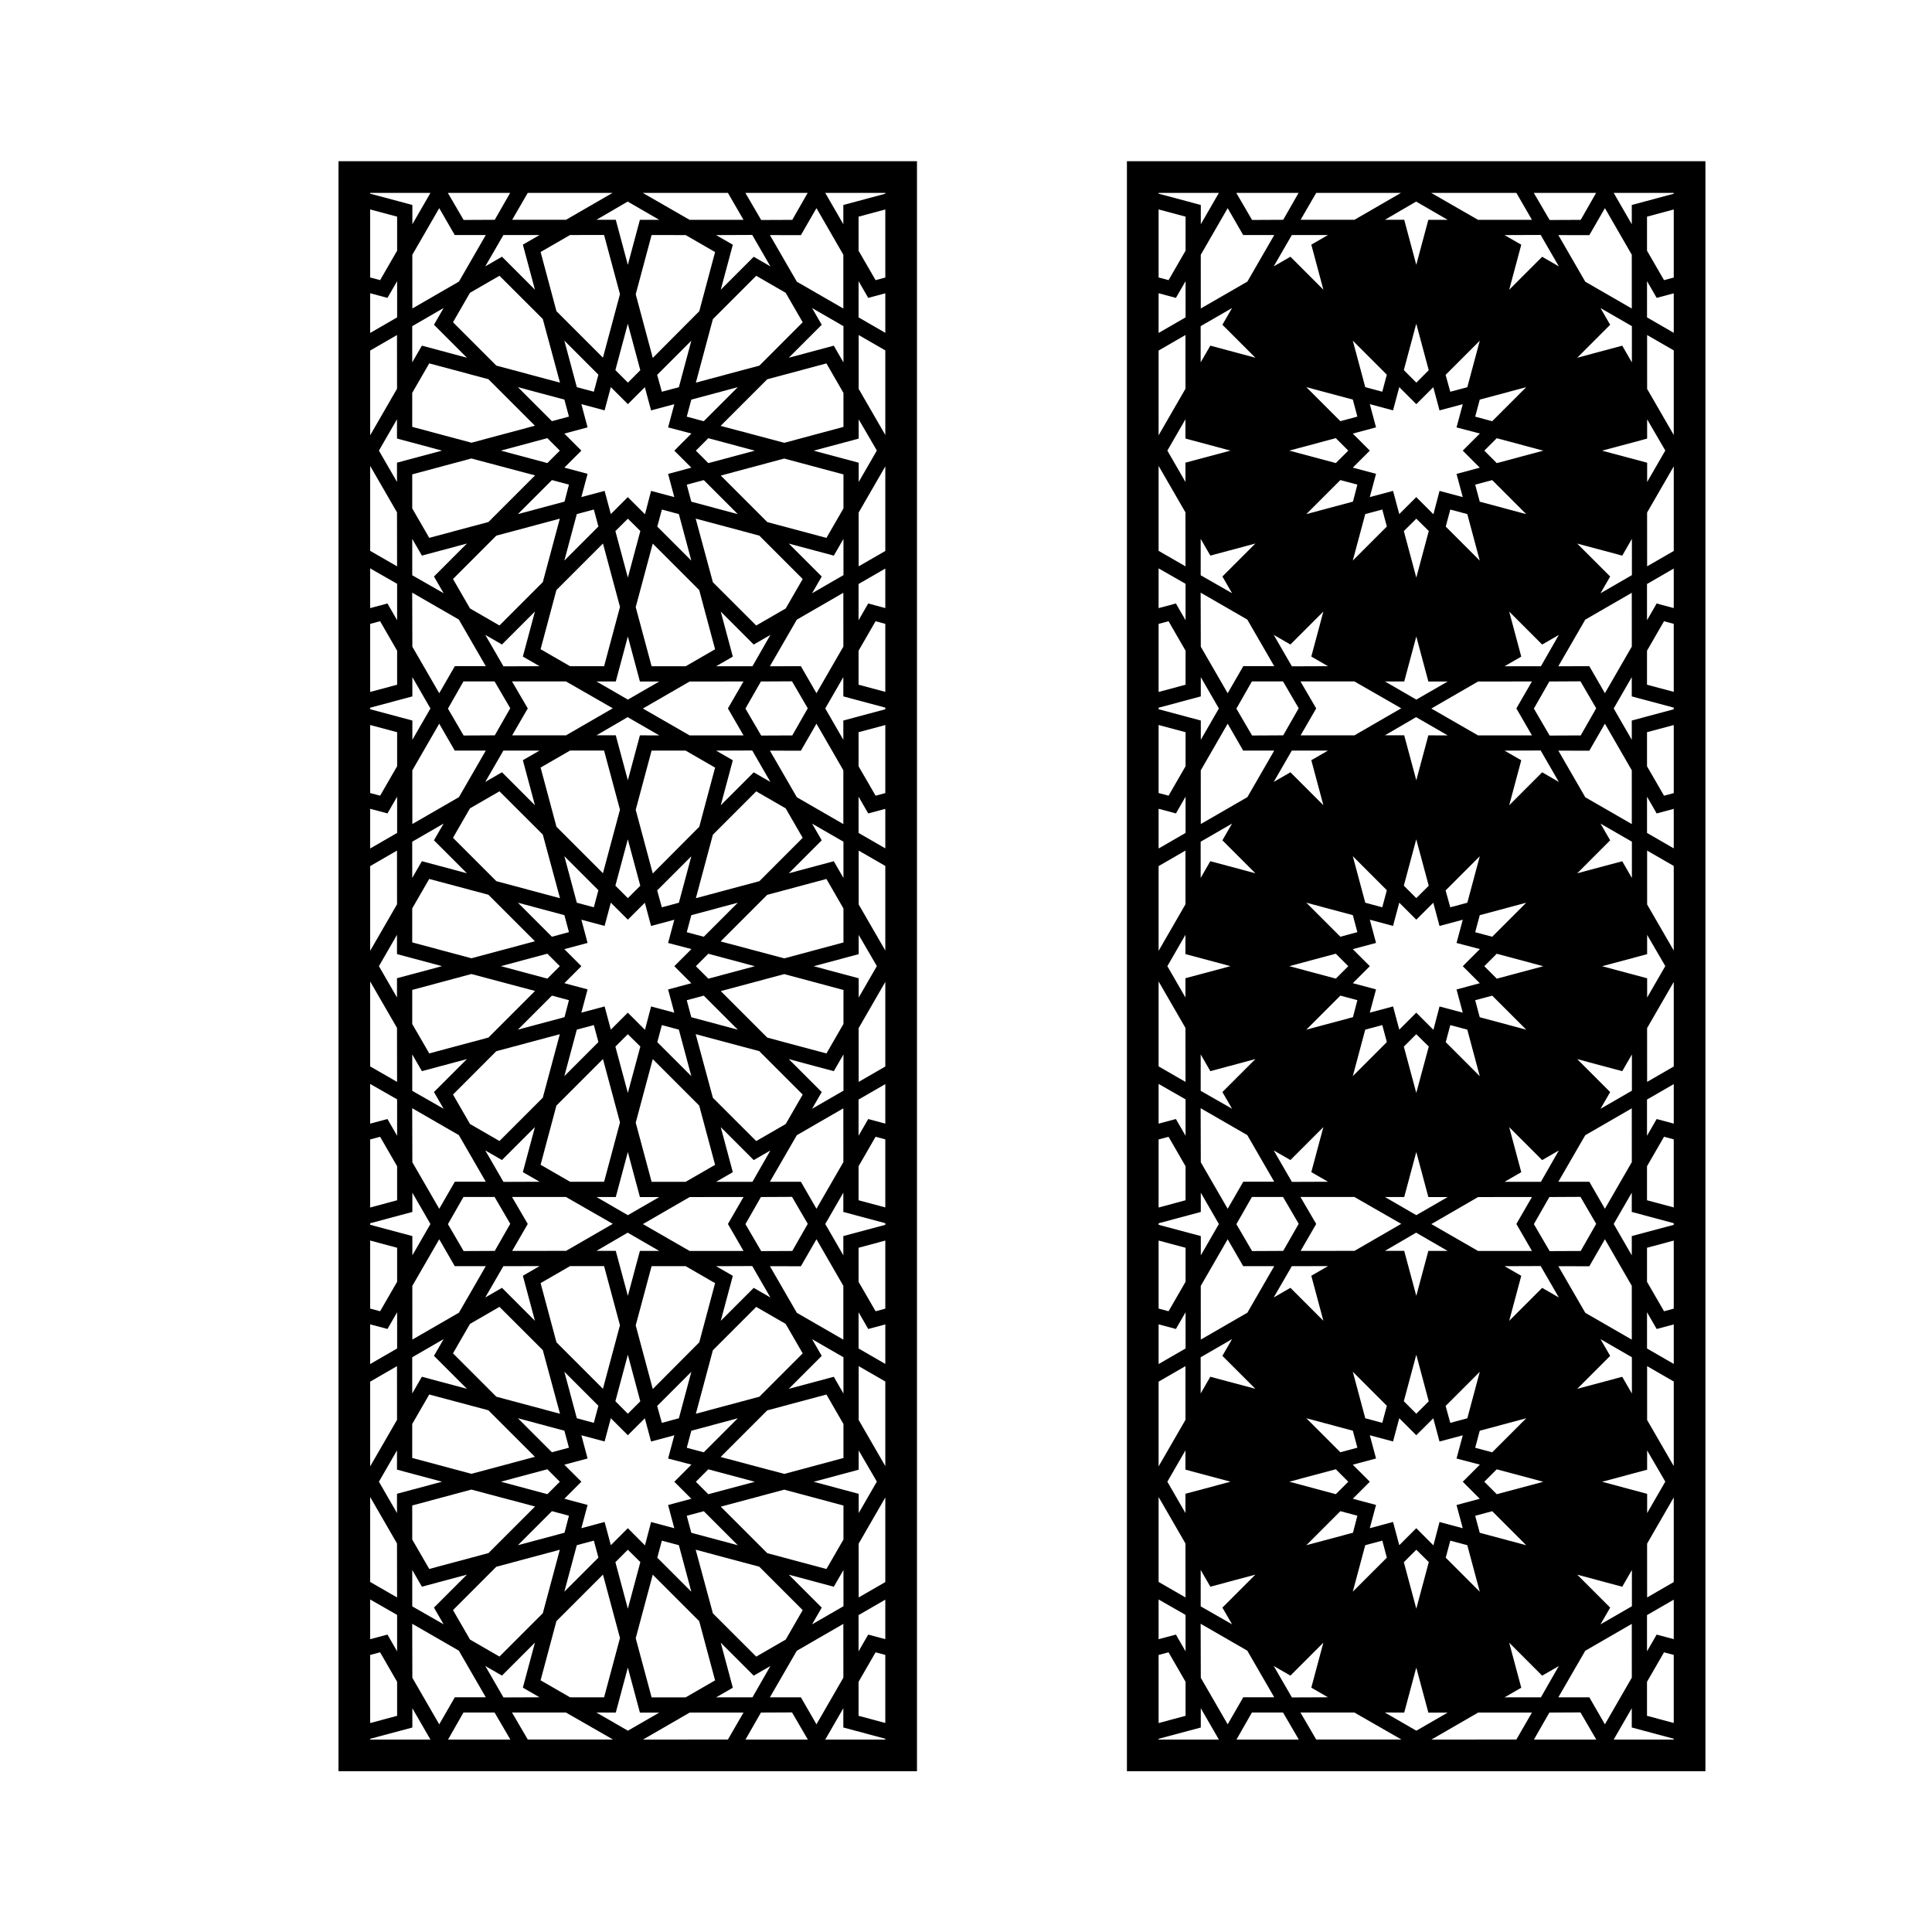 <?xml version="1.0" encoding="utf-8"?>
<!-- Generator: Adobe Illustrator 14.0.0, SVG Export Plug-In . SVG Version: 6.00 Build 43363)  -->
<!DOCTYPE svg PUBLIC "-//W3C//DTD SVG 1.1//EN" "http://www.w3.org/Graphics/SVG/1.1/DTD/svg11.dtd">
<svg version="1.1" id="Layer_1" xmlns="http://www.w3.org/2000/svg" xmlns:xlink="http://www.w3.org/1999/xlink" x="0px" y="0px"
	 width="864px" height="864px" viewBox="0 0 864 864" enable-background="new 0 0 864 864" xml:space="preserve">
<path d="M151.371,72.1v719.999h258.707V72.1H151.371z M384.008,187.527l8.126,13.949l-8.12,14.072v-8.615l-20.138-5.393
	l20.134-5.395L384.008,187.527z M384.008,418.084l8.126,13.949l-8.12,14.072v-8.615l-20.138-5.393l20.134-5.395L384.008,418.084z
	 M384.008,648.64l8.126,13.949l-8.12,14.074v-8.615l-20.138-5.395l20.134-5.393L384.008,648.64z M177.541,676.646l-8.088-14.018
	l8.082-14.01v8.615l20.139,5.395l-20.136,5.393L177.541,676.646z M177.541,446.088l-8.088-14.018l8.082-14.01v8.615l20.139,5.395
	l-20.136,5.393L177.541,446.088z M177.541,215.531l-8.088-14.018l8.082-14.008v8.613l20.139,5.395l-20.136,5.393L177.541,215.531z
	 M294.812,98.307l-8.646-0.004l-5.388,20.107v-0.021l-0.009,0.031l-5.395-20.141l-8.632,0.004l13.964-8.139L294.812,98.307z
	 M320.235,105.131l16.166-0.064l8.13,14.07l-7.463-4.309l-14.74,14.74l5.394-20.131L320.235,105.131z M338.189,123.342l13.166,7.604
	l7.613,13.176l-19.355,19.381l-28.416,7.613l7.605-28.387L338.189,123.342z M275.207,698.612l5.563-5.564l0.009,0.002l5.588,5.523
	l-5.587,20.857l-0.001-0.004v-0.016L275.207,698.612z M280.77,683.417l-7.6,7.602l-2.782-10.389l-10.404,2.789l2.789-10.398
	l-10.385-2.783l7.604-7.602l-7.615-7.613l10.398-2.787l-2.781-10.387l10.385,2.785l2.785-10.402l7.614,7.613v-0.01l7.601-7.57
	l2.783,10.385l10.402-2.789l-2.786,10.398l10.436,2.729l-7.654,7.656l7.613,7.617l-10.399,2.785l2.783,10.385l-10.383-2.785
	l-2.737,10.459L280.77,683.417z M198.391,726.403l-14.032-8.027l-0.003-16.287l4.32,7.49l20.136-5.398l-14.744,14.746
	L198.391,726.403z M191.963,701.646l-7.61-13.154l-0.002-15.242l26.445-7.104l28.487,7.566l-20.837,20.838L191.963,701.646z
	 M198.391,495.845l-14.032-8.025l-0.003-16.287l4.32,7.488l20.136-5.396l-14.744,14.746L198.391,495.845z M198.391,265.289
	l-14.032-8.025l-0.003-16.287l4.32,7.488l20.136-5.396l-14.744,14.746L198.391,265.289z M275.201,165.52l5.563-20.758l5.579,20.791
	l-5.564,5.59v-0.045L275.201,165.52z M280.777,180.729l0.001,0.023l7.601-7.6l2.783,10.383l10.402-2.787l-2.786,10.396l10.436,2.73
	l-7.654,7.656l7.613,7.615l-10.399,2.787l2.783,10.383l-10.383-2.783l-2.737,10.457l-7.658-7.66v-0.02l-0.008-0.008l-7.6,7.604
	l-2.782-10.389l-10.404,2.789l2.789-10.4l-10.385-2.781l7.604-7.604l-7.615-7.613l10.398-2.787l-2.781-10.385l10.385,2.785
	l2.785-10.404L280.777,180.729z M293.886,167.645l15.285-15.283l-5.572,20.789l-7.62,2.043L293.886,167.645z M325.533,316.816
	l0.003,0.004h-0.001l6.967,12.055l-24.119-0.008l-20.877-12.012l0.06-0.035h0.002l20.847-12.051l24.081-0.012l-6.968,12.053
	L325.533,316.816z M309.172,439.703l-10.399,2.785l2.783,10.386l-10.383-2.784l-2.737,10.458l-7.658-7.66v-0.021l-0.008-0.008
	l-7.6,7.604l-2.782-10.388l-10.404,2.788l2.789-10.399l-10.385-2.781l7.604-7.604l-7.615-7.613l10.398-2.787l-2.781-10.385
	l10.385,2.785l2.785-10.404l7.612,7.611l7.603-7.576l2.783,10.383l10.402-2.787l-2.786,10.396l10.436,2.73l-7.654,7.656
	L309.172,439.703z M325.533,547.372l0.003,0.006h-0.001l6.967,12.055l-24.119-0.01l-20.877-12.01l0.06-0.035h0.002l20.847-12.053
	l24.081-0.012l-6.968,12.053L325.533,547.372z M291.923,621.179l-7.628-28.467l7.097-26.48l15.23,0.004l13.168,7.6l-7.068,26.453
	L291.923,621.179z M309.171,613.476l-5.572,20.789l-7.62,2.041l-2.093-7.549L309.171,613.476z M246.815,649.46l-15.218-15.217
	l20.799,5.572l2.038,7.602L246.815,649.46z M250.359,662.638l-5.566,5.564l-20.806-5.574l20.792-5.57L250.359,662.638z
	 M252.382,613.45l15.22,15.219l-2.039,7.625l-7.604-2.037L252.382,613.45z M248.856,600.292l-7.096-26.482l13.167-7.598
	l15.219-0.006l7.107,26.451l-7.615,28.416L248.856,600.292z M236.019,547.36l-7.052-12.078h24.106l20.971,12.029l-0.113,0.066
	l-20.795,12.021l-24.085,0.008l6.959-12.029h0.001L236.019,547.36L236.019,547.36z M236.019,316.805l-7.052-12.078h24.106
	l20.971,12.029l-0.113,0.064l-20.795,12.021l-24.085,0.008l6.959-12.029h0.001L236.019,316.805L236.019,316.805z M246.828,214.688
	l7.602,2.033l-1.969,7.602l-20.857,5.588L246.828,214.688z M244.792,207.09l-20.806-5.576l20.792-5.57l5.58,5.58L244.792,207.09z
	 M257.949,229.904l7.623-2.045l2.04,7.602l-15.233,15.232L257.949,229.904z M269.65,243.057l7.613,28.363l-7.106,26.518
	l-15.229-0.008l-13.169-7.598l7.068-26.453L269.65,243.057z M275.375,328.834l-8.632,0.004l13.964-8.137l0.071,0.041v0.021
	l14.034,8.1l-8.646-0.004l-5.388,20.086L275.375,328.834z M286.342,396.109l-5.564,5.545l-5.577-5.578l5.557-20.732L286.342,396.109
	z M266.735,304.744l8.649,0.008l5.396-20.111l5.396,20.137l8.64-0.004l-14.024,8.092L266.735,304.744z M280.779,258.318
	l-0.001-0.006v-0.016l-5.571-20.797l5.571-5.535v-0.014l5.588,5.508L280.779,258.318z M254.927,335.654l15.219-0.006l7.107,26.453
	l-7.615,28.416l-20.782-20.783l-7.096-26.482L254.927,335.654z M267.602,398.111l-2.039,7.627l-7.604-2.039l-5.576-20.807
	L267.602,398.111z M252.396,409.26l2.038,7.602l-7.619,2.041l-15.218-15.217L252.396,409.26z M250.359,432.08l-5.566,5.566
	l-20.806-5.576l20.792-5.57L250.359,432.08z M246.828,445.242l7.602,2.035l-1.969,7.601l-20.857,5.59L246.828,445.242z
	 M257.949,460.46l7.623-2.045l2.04,7.604l-15.233,15.232L257.949,460.46z M269.65,473.612l7.613,28.363l-7.106,26.52l-15.229-0.008
	l-13.169-7.6l7.068-26.453L269.65,473.612z M275.375,559.392l-8.632,0.004l13.964-8.139l14.105,8.164l-8.646-0.004l-5.388,20.1
	v-0.014L275.375,559.392z M266.735,535.3l8.649,0.008l5.394-20.137v0.021l5.397,20.141l8.64-0.004l-14.037,8.102L266.735,535.3z
	 M280.771,488.757l-5.564-20.701l5.553-5.555l5.606,5.516L280.771,488.757z M280.778,605.841l5.564,20.826l-5.563,5.564v0.008
	l-5.578-5.605L280.778,605.841z M306.621,528.515l-15.219,0.006l-7.107-26.453l7.615-28.416l20.78,20.779l7.097,26.484
	L306.621,528.515z M293.946,466.056l2.041-7.627l7.604,2.035l5.576,20.813L293.946,466.056z M295.979,405.75l-2.093-7.549
	l15.285-15.283l-5.572,20.789L295.979,405.75z M291.923,390.621l-7.628-28.467l7.097-26.48l15.23,0.006l13.168,7.6l-7.068,26.453
	L291.923,390.621z M306.621,297.959l-15.219,0.006l-7.107-26.453l7.615-28.416l20.78,20.779l7.097,26.484L306.621,297.959z
	 M293.946,235.498l2.041-7.625l7.604,2.035l5.576,20.813L293.946,235.498z M265.563,175.182l-7.604-2.039l-5.576-20.807
	l15.22,15.221L265.563,175.182z M252.396,178.703l2.038,7.602l-7.619,2.041l-15.218-15.217L252.396,178.703z M239.217,190.381
	l-28.386,7.605l-26.485-7.094l0.003-15.201l7.606-13.184l26.462,7.072L239.217,190.381z M239.284,212.6l-20.837,20.838
	l-26.483,7.096l-7.61-13.156l-0.002-15.24l26.445-7.104L239.284,212.6z M221.938,239.553l28.415-7.615l-7.606,28.389l-19.386,19.389
	l-13.164-7.605l-7.613-13.176L221.938,239.553z M224.48,288.227l14.741-14.74l-5.394,20.131l7.461,4.307l-16.141,0.064l-8.13-14.068
	L224.48,288.227z M228.189,316.732l-0.051,0.088h0.001l-6.878,12.031l-13.929,0.07l-7.013-12.025l0.043-0.076l6.902-12.094h13.908
	L228.189,316.732z M225.117,335.664l16.177-0.006l-7.465,4.309l5.396,20.137l-14.737-14.738l-7.468,4.311L225.117,335.664z
	 M223.367,353.879l19.377,19.348l7.69,28.455l-28.467-7.625l-19.386-19.389l7.589-13.168L223.367,353.879z M239.217,420.938
	l-28.386,7.605l-26.485-7.094l0.003-15.201l7.606-13.184l26.462,7.072L239.217,420.938z M239.284,443.156l-20.837,20.837
	l-26.483,7.096l-7.61-13.154l-0.002-15.241l26.445-7.104L239.284,443.156z M221.938,470.108l28.415-7.613l-7.606,28.387
	l-19.386,19.389l-13.164-7.604l-7.613-13.178L221.938,470.108z M224.48,518.782l14.741-14.74l-5.394,20.133l7.461,4.305
	l-16.141,0.064l-8.13-14.066L224.48,518.782z M228.189,547.288l-0.051,0.09h0.001l-6.878,12.031l-13.929,0.07l-7.013-12.027
	l0.043-0.074l6.902-12.096h13.908L228.189,547.288z M225.117,566.222l16.177-0.006l-7.465,4.309l5.396,20.137l-14.737-14.738
	l-7.468,4.311L225.117,566.222z M223.367,584.435l19.377,19.35l7.69,28.453l-28.467-7.625l-19.386-19.387l7.589-13.168
	L223.367,584.435z M239.217,651.495l-28.386,7.605l-26.485-7.096l0.003-15.201l7.606-13.182l26.462,7.072L239.217,651.495z
	 M246.828,675.8l7.602,2.033l-1.969,7.602l-20.857,5.59L246.828,675.8z M257.949,691.017l7.623-2.045l2.04,7.604l-15.233,15.232
	L257.949,691.017z M295.987,688.985l7.604,2.035l5.576,20.813l-15.221-15.221L295.987,688.985z M309.152,685.466l-2.035-7.604
	l7.616-2.041l15.22,15.219L309.152,685.466z M311.191,662.646l5.564-5.568l20.806,5.576l-20.79,5.57L311.191,662.646z
	 M314.721,649.483l-7.601-2.039l2.039-7.617l20.787-5.572L314.721,649.483z M311.197,632.229l7.605-28.389l19.387-19.387
	l13.166,7.605l7.613,13.176l-19.355,19.379L311.197,632.229z M337.068,575.942l-14.74,14.74l5.394-20.133l-7.486-4.307l16.166-0.063
	l8.13,14.068L337.068,575.942z M333.362,547.433l0.031-0.055l6.896-12.063l13.906-0.07l7.037,12.07l-0.035,0.063h-0.001
	l-6.886,12.063l-13.902,0.061L333.362,547.433z M336.506,528.503l-16.254,0.004l7.468-4.305l-5.396-20.139l14.736,14.738
	l7.461-4.305L336.506,528.503z M338.182,510.29l-19.374-19.35l-7.693-28.463l28.442,7.609l19.412,19.41l-7.589,13.17L338.182,510.29
	z M309.152,454.909l-2.035-7.604l7.616-2.041l15.22,15.22L309.152,454.909z M311.191,432.088l5.564-5.566l20.806,5.576l-20.79,5.57
	L311.191,432.088z M314.721,418.926l-7.601-2.037l2.039-7.619l20.787-5.572L314.721,418.926z M311.197,401.672l7.605-28.387
	l19.387-19.387l13.166,7.604l7.613,13.176l-19.355,19.381L311.197,401.672z M337.068,345.385l-14.74,14.74l5.394-20.131
	l-7.486-4.309l16.166-0.063l8.13,14.07L337.068,345.385z M333.362,316.877l0.031-0.057l6.896-12.063l13.906-0.068l7.037,12.068
	l-0.035,0.063h-0.001l-6.886,12.063l-13.902,0.061L333.362,316.877z M336.506,297.947l-16.254,0.004l7.468-4.307l-5.396-20.139
	l14.736,14.74l7.461-4.307L336.506,297.947z M338.182,279.732l-19.374-19.348l-7.693-28.463l28.442,7.609l19.412,19.41
	l-7.589,13.168L338.182,279.732z M309.152,224.352l-2.035-7.604l7.616-2.041l15.22,15.221L309.152,224.352z M311.191,201.533
	l5.564-5.568l20.806,5.576l-20.79,5.57L311.191,201.533z M314.721,188.369l-7.601-2.037l2.039-7.619l20.787-5.572L314.721,188.369z
	 M312.722,139.176l-20.799,20.889l-7.628-28.467l7.097-26.48l15.23,0.006l13.168,7.6L312.722,139.176z M270.146,105.092
	l7.107,26.453l-7.615,28.416l-20.782-20.783l-7.096-26.482l13.167-7.598L270.146,105.092z M242.744,142.67l7.69,28.455
	l-28.467-7.625l-19.386-19.389l7.589-13.168l13.196-7.621L242.744,142.67z M239.224,129.547l-14.737-14.738l-7.468,4.311
	l8.098-14.012l16.177-0.006l-7.465,4.309L239.224,129.547z M205.244,125.924l-20.838,12.033l-0.014-24.006l12.034-20.863
	l6.938,12.027l13.884-0.004L205.244,125.924z M198.386,137.748l-4.319,7.484l14.742,14.742l-20.144-5.4l-4.315,7.479l-0.007-16.193
	L198.386,137.748z M205.193,277.066l12.051,20.854l-13.908-0.012v0.129l-6.909,11.977l-12.021-20.801l-0.068-24.172L205.193,277.066
	z M203.364,335.672l13.884-0.004l-12.004,20.813l-20.838,12.033l-0.014-24.008l12.034-20.861L203.364,335.672z M198.386,368.305
	l-4.319,7.484l14.742,14.742l-20.144-5.4l-4.315,7.477l-0.007-16.191L198.386,368.305z M205.193,507.622l12.051,20.855
	l-13.908-0.014v0.129l-6.909,11.979l-12.021-20.801l-0.068-24.172L205.193,507.622z M203.364,566.229l13.884-0.004l-12.004,20.811
	l-20.838,12.033l-0.014-24.006l12.034-20.861L203.364,566.229z M198.386,598.862l-4.319,7.482l14.742,14.742l-20.144-5.398
	l-4.315,7.477l-0.007-16.191L198.386,598.862z M205.193,738.181l12.051,20.854l-13.908-0.014v0.129l-6.909,11.979l-12.021-20.801
	l-0.068-24.172L205.193,738.181z M217.018,745.034l7.462,4.305l14.741-14.74l-5.394,20.133l7.461,4.305l-16.141,0.064
	L217.018,745.034z M223.361,740.827l-13.164-7.604l-7.613-13.178l19.354-19.381l28.415-7.613l-7.606,28.387L223.361,740.827z
	 M248.827,724.993l20.823-20.824l7.613,28.363l-7.106,26.52l-15.229-0.008l-13.169-7.6L248.827,724.993z M275.384,765.864
	l5.387-20.111l5.404,20.137l8.64-0.004l-14.019,8.09l-14.062-8.117L275.384,765.864z M291.402,759.077l-7.107-26.451l7.615-28.418
	l20.78,20.779l7.097,26.484l-13.166,7.6L291.402,759.077z M318.808,721.497l-7.693-28.463l28.442,7.609l19.412,19.41l-7.589,13.17
	l-13.198,7.623L318.808,721.497z M322.325,734.62l14.736,14.74l7.461-4.307l-8.016,14.006l-16.254,0.004l7.468-4.305L322.325,734.62
	z M356.336,738.229l20.809-12.021l0.015,24.051l-12.034,20.861l-6.904-11.969l-0.005-0.111l-0.051,0.014l-13.865,0.002
	L356.336,738.229z M363.158,726.423l4.325-7.486l-14.741-14.738l20.141,5.395l4.315-7.48l0.005,16.197L363.158,726.423z
	 M377.2,688.478l-7.606,13.184l-26.459-7.07l-20.803-20.805l28.387-7.605l26.484,7.096L377.2,688.478z M350.754,659.138
	l-28.491-7.568l20.839-20.838l26.482-7.098l7.611,13.191l0.002,15.205L350.754,659.138z M372.873,615.702l-20.134,5.396
	l14.742-14.746l-4.319-7.475l14.03,8.088l0.001,16.229L372.873,615.702z M356.355,587.101l-12.049-20.852l13.917,0.029l0.007-0.127
	l6.896-11.955l12.021,20.838l0.004,24.057L356.355,587.101z M358.221,528.595l-0.005-0.113l-0.051,0.016l-13.865,0.002
	l12.036-20.828l20.809-12.02l0.015,24.051l-12.034,20.861L358.221,528.595z M363.158,495.866l4.325-7.486l-14.741-14.738
	l20.141,5.395l4.315-7.48l0.005,16.197L363.158,495.866z M377.2,457.921l-7.606,13.182l-26.459-7.068l-20.803-20.806l28.387-7.605
	l26.484,7.096L377.2,457.921z M350.754,428.58l-28.491-7.568l20.839-20.838l26.482-7.098l7.611,13.193l0.002,15.205L350.754,428.58z
	 M372.873,385.145l-20.134,5.396l14.742-14.744l-4.319-7.477l14.03,8.088l0.001,16.229L372.873,385.145z M356.355,356.545
	l-12.049-20.854l13.917,0.029l0.007-0.127l6.896-11.955l12.021,20.84l0.004,24.055L356.355,356.545z M358.221,298.039l-0.005-0.113
	l-0.051,0.014l-13.865,0.004l12.036-20.828l20.809-12.02l0.015,24.051l-12.034,20.861L358.221,298.039z M363.158,265.311
	l4.325-7.486l-14.741-14.738l20.141,5.395l4.315-7.482l0.005,16.197L363.158,265.311z M377.2,227.363l-7.606,13.184l-26.459-7.07
	l-20.803-20.803l28.387-7.607l26.484,7.096L377.2,227.363z M350.754,198.023l-28.491-7.568l20.839-20.838l26.482-7.098l7.611,13.193
	l0.002,15.205L350.754,198.023z M372.873,154.59l-20.134,5.395l14.742-14.744l-4.319-7.477l14.03,8.088l0.001,16.229L372.873,154.59
	z M356.355,125.988l-12.049-20.854l13.917,0.029l0.007-0.125l6.896-11.957l12.021,20.84l0.004,24.055L356.355,125.988z
	 M361.196,86.264l-6.886,12.063l-13.902,0.061l-7.046-12.066l0.031-0.057H361.196z M325.535,86.264l6.967,12.055l-24.119-0.008
	l-20.877-12.012l0.06-0.035H325.535z M273.931,86.264l-20.795,12.021l-24.085,0.008l6.959-12.029H273.931z M228.139,86.264
	l-6.878,12.033l-13.929,0.068L200.32,86.34l0.043-0.076H228.139z M165.536,86.264H192.5l-8.086,14.021v-8.617l-18.878-5.059V86.264z
	 M165.536,93.662l12.065,3.232l-0.003,15.203l-7.606,13.184l-4.456-1.191V93.662z M165.536,131.137l7.745,2.076l4.316-7.482
	l0.004,16.199l-12.065,6.969V131.137z M165.536,156.764l12.005-6.934l0.016,24.006l-12.021,20.834V156.764z M165.536,208.352
	l12.006,20.779l0.032,24.146l-12.038-6.939V208.352z M165.536,254.184l12.056,6.898l0.002,16.283l-4.321-7.486l-7.736,2.072V254.184
	z M165.536,279.002l4.448-1.191l7.611,13.191v15.205l-12.06,3.24V279.002z M165.536,316.49l18.872-5.053l-0.001-8.623l8.083,14.006
	h0.01l-8.086,14.021v-8.617l-18.878-5.059V316.49z M165.536,324.219l12.065,3.232l-0.003,15.201l-7.606,13.186l-4.456-1.191V324.219
	z M165.536,361.693l7.745,2.076l4.316-7.482l0.004,16.199l-12.065,6.969V361.693z M165.536,387.32l12.005-6.934l0.016,24.006
	l-12.021,20.834V387.32z M165.536,438.908l12.006,20.778l0.032,24.148l-12.038-6.939V438.908z M165.536,484.741l12.056,6.896
	l0.002,16.283l-4.321-7.486l-7.736,2.072V484.741z M165.536,509.56l4.448-1.191l7.611,13.189v15.205l-12.06,3.242V509.56z
	 M165.536,547.048l18.872-5.055l-0.001-8.623l8.083,14.008h0.01l-8.086,14.02v-8.615l-18.878-5.059V547.048z M165.536,554.774
	l12.065,3.234l-0.003,15.201l-7.606,13.184l-4.456-1.191V554.774z M165.536,592.251l7.745,2.076l4.316-7.484l0.004,16.201
	l-12.065,6.969V592.251z M165.536,617.878l12.005-6.934l0.016,24.006l-12.021,20.832V617.878z M165.536,669.466l12.006,20.779
	l0.032,24.146l-12.038-6.939V669.466z M165.536,715.298l12.056,6.896l0.002,16.283l-4.321-7.486l-7.736,2.074V715.298z
	 M165.536,740.116l4.448-1.191l7.611,13.189v15.207l-12.06,3.24V740.116z M165.536,777.935v-0.33l18.872-5.055l-0.001-8.623
	l8.083,14.008H165.536z M200.363,777.935l6.902-12.096h13.908l7.016,12.008l-0.051,0.088H200.363z M236.011,777.935l0.009-0.016
	l-0.001-0.002l-7.052-12.078h24.106l20.971,12.029l-0.113,0.066H236.011z M287.567,777.935l20.847-12.051l24.081-0.014
	l-6.968,12.053l0.006,0.006l0.003,0.006H287.567z M333.393,777.935l6.896-12.063l13.906-0.07l7.037,12.07l-0.035,0.063H333.393z
	 M395.913,777.935h-26.854l8.082-14.008l-0.002,8.617l18.774,5.027V777.935z M395.913,770.519l-11.962-3.203l0.004-15.201
	l7.605-13.184l4.353,1.162V770.519z M395.913,733.044l-7.642-2.047l-4.313,7.484l-0.008-16.197l11.963-6.912V733.044z
	 M395.913,707.505l-11.905,6.877l-0.014-24.053l11.919-20.658V707.505z M395.913,655.642l-11.906-20.605l-0.004-24.094l11.91,6.869
	V655.642z M395.913,609.956l-11.949-6.9l-0.003-16.209l4.318,7.484l7.634-2.045V609.956z M395.913,585.235l-4.344,1.164
	l-7.609-13.156l-0.003-15.24l11.956-3.213V585.235z M395.913,547.747l-18.769,5.029l0.001,8.621l-8.087-14.018l0.002-0.002h-0.002
	l8.082-14.008l-0.002,8.617l18.774,5.027V547.747z M395.913,539.962l-11.962-3.203l0.004-15.201l7.605-13.184l4.353,1.162V539.962z
	 M395.913,502.487l-7.642-2.047l-4.313,7.484l-0.008-16.197l11.963-6.912V502.487z M395.913,476.948l-11.905,6.875l-0.014-24.051
	l11.919-20.657V476.948z M395.913,425.084l-11.906-20.604l-0.004-24.094l11.91,6.867V425.084z M395.913,379.4l-11.949-6.902
	l-0.003-16.209l4.318,7.486l7.634-2.045V379.4z M395.913,354.678l-4.344,1.164l-7.609-13.156l-0.003-15.24l11.956-3.211V354.678z
	 M395.913,317.189l-18.769,5.031l0.001,8.621l-8.087-14.02l0.002-0.002h-0.002l8.082-14.008l-0.002,8.617l18.774,5.029V317.189z
	 M395.913,309.406l-11.962-3.203l0.004-15.201l7.605-13.186l4.353,1.164V309.406z M395.913,271.932l-7.642-2.047l-4.313,7.482
	l-0.008-16.197l11.963-6.91V271.932z M395.913,246.393l-11.905,6.875l-0.014-24.051l11.919-20.658V246.393z M395.913,194.527
	l-11.906-20.604l-0.004-24.094l11.91,6.867V194.527z M395.913,148.844l-11.949-6.902l-0.003-16.209l4.318,7.486l7.634-2.045V148.844
	z M395.913,124.123l-4.344,1.162l-7.609-13.156l-0.003-15.24l11.956-3.211V124.123z M395.913,86.633l-18.769,5.031l0.001,8.621
	l-8.087-14.018l0.002-0.004h26.853V86.633z"/>
<path d="M503.966,72.1v719.999h258.707V72.1H503.966z M736.604,187.527l8.126,13.949l-8.119,14.072v-8.615l-20.139-5.393
	l20.134-5.395L736.604,187.527z M736.604,418.084l8.126,13.949l-8.119,14.072v-8.615l-20.139-5.393l20.134-5.395L736.604,418.084z
	 M736.604,648.64l8.126,13.949l-8.119,14.074v-8.615l-20.139-5.395l20.134-5.393L736.604,648.64z M530.136,676.646l-8.088-14.018
	l8.082-14.01v8.615l20.139,5.395l-20.136,5.393L530.136,676.646z M530.136,446.088l-8.088-14.018l8.082-14.01v8.615l20.139,5.395
	l-20.136,5.393L530.136,446.088z M530.136,215.531l-8.088-14.018l8.082-14.008v8.613l20.139,5.395l-20.136,5.393L530.136,215.531z
	 M672.83,105.131l16.166-0.064l8.13,14.07l-7.463-4.309l-14.74,14.74l5.395-20.131L672.83,105.131z M627.802,698.612l5.563-5.564
	l0.008,0.002l5.59,5.523l-5.588,20.857l-0.001-0.004l-0.001,0.02v-0.035L627.802,698.612z M633.365,683.417l-7.601,7.602
	l-2.781-10.389l-10.404,2.789l2.789-10.398l-10.385-2.783l7.604-7.602l-7.615-7.613l10.398-2.787l-2.781-10.387l10.385,2.785
	l2.785-10.402l7.613,7.613l0.001-0.01l7.601-7.57l2.783,10.385l10.402-2.789l-2.786,10.398l10.435,2.729l-7.653,7.656l7.613,7.617
	l-10.399,2.785l2.783,10.385l-10.383-2.785l-2.736,10.459L633.365,683.417z M550.986,726.403l-14.032-8.027l-0.002-16.287
	l4.319,7.49l20.136-5.398l-14.744,14.746L550.986,726.403z M552.958,547.378l6.902-12.096h13.908l7.016,12.006l-0.051,0.09h0.001
	l-6.878,12.031l-13.928,0.07l-7.014-12.027L552.958,547.378L552.958,547.378z M550.986,495.845l-14.032-8.025l-0.002-16.287
	l4.319,7.488l20.136-5.396l-14.744,14.746L550.986,495.845z M552.958,316.82l6.902-12.094h13.908l7.016,12.006l-0.051,0.088h0.001
	l-6.878,12.031l-13.928,0.07l-7.014-12.025L552.958,316.82L552.958,316.82z M550.986,265.289l-14.032-8.025l-0.002-16.287
	l4.319,7.488l20.136-5.396l-14.744,14.746L550.986,265.289z M627.796,165.52l5.563-20.758l5.58,20.791l-5.566,5.59v-0.045
	L627.796,165.52z M633.372,180.729l0.001,0.023l7.601-7.6l2.783,10.383l10.402-2.787l-2.786,10.396l10.435,2.73l-7.653,7.656
	l7.613,7.615l-10.399,2.787l2.783,10.383l-10.383-2.783l-2.736,10.457l-7.659-7.66l-0.001,0.008v-0.027l-0.007-0.008l-7.601,7.604
	l-2.781-10.389l-10.404,2.789l2.789-10.4l-10.385-2.781l7.604-7.604l-7.615-7.613l10.398-2.787l-2.781-10.385l10.385,2.785
	l2.785-10.404L633.372,180.729z M646.481,167.645l15.285-15.283l-5.572,20.789l-7.62,2.043L646.481,167.645z M678.128,316.816
	l0.003,0.004h-0.001l6.967,12.055l-24.119-0.008l-20.877-12.012l0.06-0.035h0.002l20.847-12.051l24.081-0.012l-6.968,12.053
	L678.128,316.816z M661.768,439.703l-10.399,2.785l2.783,10.386l-10.383-2.784l-2.736,10.458l-7.659-7.66l-0.001,0.008v-0.029
	l-0.007-0.008l-7.601,7.604l-2.781-10.388l-10.404,2.788l2.789-10.399l-10.385-2.781l7.604-7.604l-7.615-7.613l10.398-2.787
	l-2.781-10.385l10.385,2.785l2.785-10.404l7.612,7.611l7.603-7.576l2.783,10.383l10.402-2.787l-2.786,10.396l10.435,2.73
	l-7.653,7.656L661.768,439.703z M678.128,547.372l0.004,0.006h-0.002l6.967,12.055l-24.119-0.01l-20.877-12.01l0.061-0.035h0.001
	l20.847-12.053l24.081-0.012l-6.968,12.053L678.128,547.372z M661.767,613.476l-5.572,20.789l-7.62,2.041l-2.093-7.549
	L661.767,613.476z M599.411,649.46l-15.219-15.217l20.799,5.572l2.037,7.602L599.411,649.46z M602.954,662.638l-5.566,5.564
	l-20.806-5.574l20.792-5.57L602.954,662.638z M604.978,613.45l15.221,15.219l-2.04,7.625l-7.604-2.037L604.978,613.45z
	 M588.614,547.36l-7.052-12.078h24.106l20.971,12.029l-0.113,0.066l-20.795,12.021l-24.085,0.008l6.96-12.029l0,0L588.614,547.36
	L588.614,547.36z M588.614,316.805l-7.052-12.078h24.106l20.971,12.029l-0.113,0.064l0,0l-20.795,12.021l-24.085,0.008l6.96-12.029
	l0,0L588.614,316.805L588.614,316.805z M599.423,214.688l7.602,2.033l-1.969,7.602l-20.857,5.588L599.423,214.688z M597.388,207.09
	l-20.806-5.576l20.792-5.57l5.58,5.58L597.388,207.09z M610.544,229.904l7.623-2.045l2.04,7.602l-15.233,15.232L610.544,229.904z
	 M627.97,328.834l-8.632,0.004l13.964-8.137l0.07,0.041l0.001-0.004v0.025l14.034,8.1l-8.646-0.004l-5.389,20.086L627.97,328.834z
	 M638.938,396.109l-5.566,5.545l-5.576-5.578l5.557-20.732L638.938,396.109z M619.33,304.744l8.649,0.008l5.396-20.111l5.396,20.137
	l8.64-0.004l-14.024,8.092L619.33,304.744z M633.374,258.318l-0.001-0.006v0.041l-0.001-0.057l-5.57-20.797l5.571-5.535v-0.014
	l5.589,5.508L633.374,258.318z M620.198,398.111l-2.04,7.627l-7.604-2.039l-5.576-20.807L620.198,398.111z M604.991,409.26
	l2.037,7.602l-7.617,2.041l-15.219-15.217L604.991,409.26z M602.954,432.08l-5.566,5.566l-20.806-5.576l20.792-5.57L602.954,432.08z
	 M599.423,445.242l7.602,2.035l-1.969,7.601l-20.857,5.59L599.423,445.242z M610.544,460.46l7.623-2.045l2.04,7.604l-15.233,15.232
	L610.544,460.46z M638.771,535.333l8.64-0.004l-14.038,8.102L619.33,535.3l8.649,0.008l5.393-20.137l0.001-0.027v0.049
	L638.771,535.333z M627.97,559.392l-8.632,0.004l13.964-8.139l14.105,8.164l-8.646-0.004l-5.389,20.1v-0.014L627.97,559.392z
	 M633.366,488.757l-5.564-20.701l5.553-5.555l5.607,5.516L633.366,488.757z M633.372,605.841l5.566,20.826l-5.564,5.564v0.008
	l-5.578-5.605L633.372,605.841z M646.541,466.056l2.04-7.627l7.604,2.035l5.575,20.813L646.541,466.056z M648.574,405.75
	l-2.093-7.549l15.285-15.283l-5.572,20.789L648.574,405.75z M646.541,235.498l2.04-7.625l7.604,2.035l5.575,20.813L646.541,235.498z
	 M618.158,175.182l-7.604-2.039l-5.576-20.807l15.221,15.221L618.158,175.182z M604.991,178.703l2.037,7.602l-7.617,2.041
	l-15.219-15.217L604.991,178.703z M577.075,288.227l14.741-14.74l-5.394,20.131l7.461,4.307l-16.141,0.064l-8.13-14.068
	L577.075,288.227z M577.712,335.664l16.177-0.006l-7.465,4.309l5.396,20.137l-14.737-14.738l-7.468,4.311L577.712,335.664z
	 M577.075,518.782l14.741-14.74l-5.394,20.133l7.461,4.305l-16.141,0.064l-8.13-14.066L577.075,518.782z M577.712,566.222
	l16.177-0.006l-7.465,4.309l5.396,20.137l-14.737-14.738l-7.468,4.311L577.712,566.222z M599.423,675.8l7.602,2.033l-1.969,7.602
	l-20.857,5.59L599.423,675.8z M610.544,691.017l7.623-2.045l2.04,7.604l-15.233,15.232L610.544,691.017z M648.581,688.985
	l7.604,2.035l5.575,20.813l-15.22-15.221L648.581,688.985z M661.747,685.466l-2.035-7.604l7.616-2.041l15.22,15.219L661.747,685.466
	z M663.786,662.646l5.564-5.568l20.806,5.576l-20.79,5.57L663.786,662.646z M667.316,649.483l-7.601-2.039l2.039-7.617l20.787-5.572
	L667.316,649.483z M689.663,575.942l-14.74,14.74l5.395-20.133l-7.487-4.307l16.166-0.063l8.13,14.068L689.663,575.942z
	 M685.957,547.433l0.03-0.055l6.896-12.063l13.906-0.07l7.037,12.07l-0.035,0.063h-0.001l-6.886,12.063l-13.902,0.061
	L685.957,547.433z M689.103,528.503l-16.255,0.004l7.468-4.305l-5.396-20.139l14.736,14.738l7.461-4.305L689.103,528.503z
	 M661.747,454.909l-2.035-7.604l7.616-2.041l15.22,15.22L661.747,454.909z M663.786,432.088l5.564-5.566l20.806,5.576l-20.79,5.57
	L663.786,432.088z M667.316,418.926l-7.601-2.037l2.039-7.619l20.787-5.572L667.316,418.926z M689.663,345.385l-14.74,14.74
	l5.395-20.131l-7.487-4.309l16.166-0.063l8.13,14.07L689.663,345.385z M685.957,316.877l0.03-0.057l6.896-12.063l13.906-0.068
	l7.037,12.068l-0.035,0.063h-0.001l-6.886,12.063l-13.902,0.061L685.957,316.877z M689.103,297.947l-16.255,0.004l7.468-4.307
	l-5.396-20.139l14.736,14.74l7.461-4.307L689.103,297.947z M661.747,224.352l-2.035-7.604l7.616-2.041l15.22,15.221L661.747,224.352
	z M663.786,201.533l5.564-5.568l20.806,5.576l-20.79,5.57L663.786,201.533z M667.316,188.369l-7.601-2.037l2.039-7.619l20.787-5.572
	L667.316,188.369z M638.761,98.303l-5.388,20.107l-0.001,0.082v-0.104l-0.008,0.031l-5.395-20.141l-8.632,0.004l13.964-8.139
	l14.105,8.162L638.761,98.303z M591.819,129.547l-14.737-14.738l-7.468,4.311l8.098-14.012l16.177-0.006l-7.465,4.309
	L591.819,129.547z M557.839,125.924l-20.838,12.033l-0.014-24.006l12.033-20.863l6.938,12.027l13.884-0.004L557.839,125.924z
	 M550.981,137.748l-4.319,7.484l14.742,14.742l-20.144-5.4l-4.314,7.479l-0.008-16.193L550.981,137.748z M557.788,277.066
	l12.051,20.854l-13.908-0.012v0.129l-6.91,11.977l-12.02-20.801l-0.068-24.172L557.788,277.066z M555.959,335.672l13.884-0.004
	l-12.004,20.813l-20.838,12.033l-0.014-24.008l12.033-20.861L555.959,335.672z M550.981,368.305l-4.319,7.484l14.742,14.742
	l-20.144-5.4l-4.314,7.477l-0.008-16.191L550.981,368.305z M557.788,507.622l12.051,20.855l-13.908-0.014v0.129l-6.91,11.979
	l-12.02-20.801l-0.068-24.172L557.788,507.622z M555.959,566.229l13.884-0.004l-12.004,20.811l-20.838,12.033l-0.014-24.006
	l12.033-20.861L555.959,566.229z M550.981,598.862l-4.319,7.482l14.742,14.742l-20.144-5.398l-4.314,7.477l-0.008-16.191
	L550.981,598.862z M557.788,738.181l12.051,20.854l-13.908-0.014v0.129l-6.91,11.979l-12.02-20.801l-0.068-24.172L557.788,738.181z
	 M569.613,745.034l7.462,4.305l14.741-14.74l-5.394,20.133l7.461,4.305l-16.141,0.064L569.613,745.034z M627.979,765.864
	l5.387-20.111l5.404,20.137l8.64-0.004l-14.019,8.09l-14.062-8.117L627.979,765.864z M674.92,734.62l14.736,14.74l7.461-4.307
	l-8.015,14.006l-16.255,0.004l7.468-4.305L674.92,734.62z M708.932,738.229l20.809-12.021l0.015,24.051l-12.034,20.861
	l-6.904-11.969l-0.005-0.111l-0.05,0.014l-13.866,0.002L708.932,738.229z M715.753,726.423l4.324-7.486l-14.74-14.738l20.141,5.395
	l4.315-7.48l0.005,16.197L715.753,726.423z M725.468,615.702l-20.134,5.396l14.741-14.746l-4.318-7.475l14.03,8.088l0.001,16.229
	L725.468,615.702z M708.95,587.101l-12.049-20.852l13.917,0.029l0.007-0.127l6.896-11.955l12.021,20.838l0.005,24.057
	L708.95,587.101z M710.816,528.595l-0.005-0.113l-0.05,0.016l-13.866,0.002l12.036-20.828l20.809-12.02l0.015,24.051l-12.034,20.861
	L710.816,528.595z M715.753,495.866l4.324-7.486l-14.74-14.738l20.141,5.395l4.315-7.48l0.005,16.197L715.753,495.866z
	 M725.468,385.145l-20.134,5.396l14.741-14.744l-4.318-7.477l14.03,8.088l0.001,16.229L725.468,385.145z M708.95,356.545
	l-12.049-20.854l13.917,0.029l0.007-0.127l6.896-11.955l12.021,20.84l0.005,24.055L708.95,356.545z M710.816,298.039l-0.005-0.113
	l-0.05,0.014l-13.866,0.004l12.036-20.828l20.809-12.02l0.015,24.051l-12.034,20.861L710.816,298.039z M715.753,265.311l4.324-7.486
	l-14.74-14.738l20.141,5.395l4.315-7.482l0.005,16.197L715.753,265.311z M725.468,154.59l-20.134,5.395l14.741-14.744l-4.318-7.477
	l14.03,8.088l0.001,16.229L725.468,154.59z M708.95,125.988l-12.049-20.854l13.917,0.029l0.007-0.125l6.896-11.957l12.021,20.84
	l0.005,24.055L708.95,125.988z M713.791,86.264l-6.886,12.063l-13.902,0.061l-7.046-12.066l0.03-0.057H713.791z M678.13,86.264
	l6.967,12.055l-24.119-0.008l-20.877-12.012l0.061-0.035H678.13z M633.373,86.264v0.006V86.264L633.373,86.264z M626.526,86.264
	l-20.795,12.021l-24.085,0.008l6.96-12.029H626.526z M580.734,86.264l-6.878,12.033l-13.928,0.068l-7.014-12.025l0.043-0.076
	H580.734z M518.131,86.264h26.964l-8.086,14.021v-8.617l-18.878-5.059V86.264z M518.131,93.662l12.065,3.232l-0.003,15.203
	l-7.606,13.184l-4.456-1.191V93.662z M518.131,131.137l7.745,2.076l4.316-7.482l0.004,16.199l-12.065,6.969V131.137z
	 M518.131,156.764l12.005-6.934l0.016,24.006l-12.021,20.834V156.764z M518.131,208.352l12.006,20.779l0.032,24.146l-12.038-6.939
	V208.352z M518.131,254.184l12.056,6.898l0.002,16.283l-4.32-7.486l-7.737,2.072V254.184z M518.131,279.002l4.448-1.191
	l7.611,13.191l0.001,15.205l-12.061,3.24V279.002z M518.131,316.49l18.872-5.053v-8.623l8.082,14.006h0.01l-8.086,14.021v-8.617
	l-18.878-5.059V316.49z M518.131,324.219l12.065,3.232l-0.003,15.201l-7.606,13.186l-4.456-1.191V324.219z M518.131,361.693
	l7.745,2.076l4.316-7.482l0.004,16.199l-12.065,6.969V361.693z M518.131,387.32l12.005-6.934l0.016,24.006l-12.021,20.834V387.32z
	 M518.131,438.908l12.006,20.778l0.032,24.148l-12.038-6.939V438.908z M518.131,484.741l12.056,6.896l0.002,16.283l-4.32-7.486
	l-7.737,2.072V484.741z M518.131,509.56l4.448-1.191l7.611,13.189l0.001,15.205l-12.061,3.242V509.56z M518.131,547.048
	l18.872-5.055v-8.623l8.082,14.008h0.01l-8.086,14.02v-8.615l-18.878-5.059V547.048z M518.131,554.774l12.065,3.234l-0.003,15.201
	l-7.606,13.184l-4.456-1.191V554.774z M518.131,592.251l7.745,2.076l4.316-7.484l0.004,16.201l-12.065,6.969V592.251z
	 M518.131,617.878l12.005-6.934l0.016,24.006l-12.021,20.832V617.878z M518.131,669.466l12.006,20.779l0.032,24.146l-12.038-6.939
	V669.466z M518.131,715.298l12.056,6.896l0.002,16.283l-4.32-7.486l-7.737,2.074V715.298z M518.131,740.116l4.448-1.191
	l7.611,13.189l0.001,15.207l-12.061,3.24V740.116z M518.131,777.935v-0.33l18.872-5.055v-8.623l8.082,14.008H518.131z
	 M552.958,777.935l6.902-12.096h13.908l7.016,12.008l-0.051,0.088H552.958z M588.606,777.935l0.009-0.016l-0.001-0.002
	l-7.052-12.078h24.106l20.971,12.029l-0.113,0.066H588.606z M640.162,777.935l20.847-12.051l24.081-0.014l-6.968,12.053l0.006,0.006
	l0.004,0.006H640.162z M685.987,777.935l6.896-12.063l13.906-0.07l7.037,12.07l-0.035,0.063H685.987z M748.508,777.935h-26.854
	l8.082-14.008l-0.002,8.617l18.774,5.027V777.935z M748.508,770.519l-11.962-3.203l0.004-15.201l7.605-13.184l4.353,1.162V770.519z
	 M748.508,733.044l-7.642-2.047l-4.314,7.484l-0.006-16.197l11.962-6.912V733.044z M748.508,707.505l-11.905,6.877l-0.014-24.053
	l11.919-20.658V707.505z M748.508,655.642l-11.906-20.605l-0.004-24.094l11.91,6.869V655.642z M748.508,609.956l-11.949-6.9
	l-0.003-16.209l4.318,7.484l7.634-2.045V609.956z M748.508,585.235l-4.344,1.164l-7.61-13.156l-0.002-15.24l11.956-3.213V585.235z
	 M748.508,547.747l-18.769,5.029l0.001,8.621l-8.087-14.018l0.002-0.002h-0.002l8.082-14.008l-0.002,8.617l18.774,5.027V547.747z
	 M748.508,539.962l-11.962-3.203l0.004-15.201l7.605-13.184l4.353,1.162V539.962z M748.508,502.487l-7.642-2.047l-4.314,7.484
	l-0.006-16.197l11.962-6.912V502.487z M748.508,476.948l-11.905,6.875l-0.014-24.051l11.919-20.657V476.948z M748.508,425.084
	l-11.906-20.604l-0.004-24.094l11.91,6.867V425.084z M748.508,379.4l-11.949-6.902l-0.003-16.209l4.318,7.486l7.634-2.045V379.4z
	 M748.508,354.678l-4.344,1.164l-7.61-13.156l-0.002-15.24l11.956-3.211V354.678z M748.508,317.189l-18.769,5.031l0.001,8.621
	l-8.087-14.02l0.002-0.002h-0.002l8.082-14.008l-0.002,8.617l18.774,5.029V317.189z M748.508,309.406l-11.962-3.203l0.004-15.201
	l7.605-13.186l4.353,1.164V309.406z M748.508,271.932l-7.642-2.047l-4.314,7.482l-0.006-16.197l11.962-6.91V271.932z
	 M748.508,246.393l-11.905,6.875l-0.014-24.051l11.919-20.658V246.393z M748.508,194.527l-11.906-20.604l-0.004-24.094l11.91,6.867
	V194.527z M748.508,148.844l-11.949-6.902l-0.003-16.209l4.318,7.486l7.634-2.045V148.844z M748.508,124.123l-4.344,1.162
	l-7.61-13.156l-0.002-15.24l11.956-3.211V124.123z M748.508,86.633l-18.769,5.031l0.001,8.621l-8.087-14.018l0.002-0.004h26.853
	V86.633z"/>
</svg>
